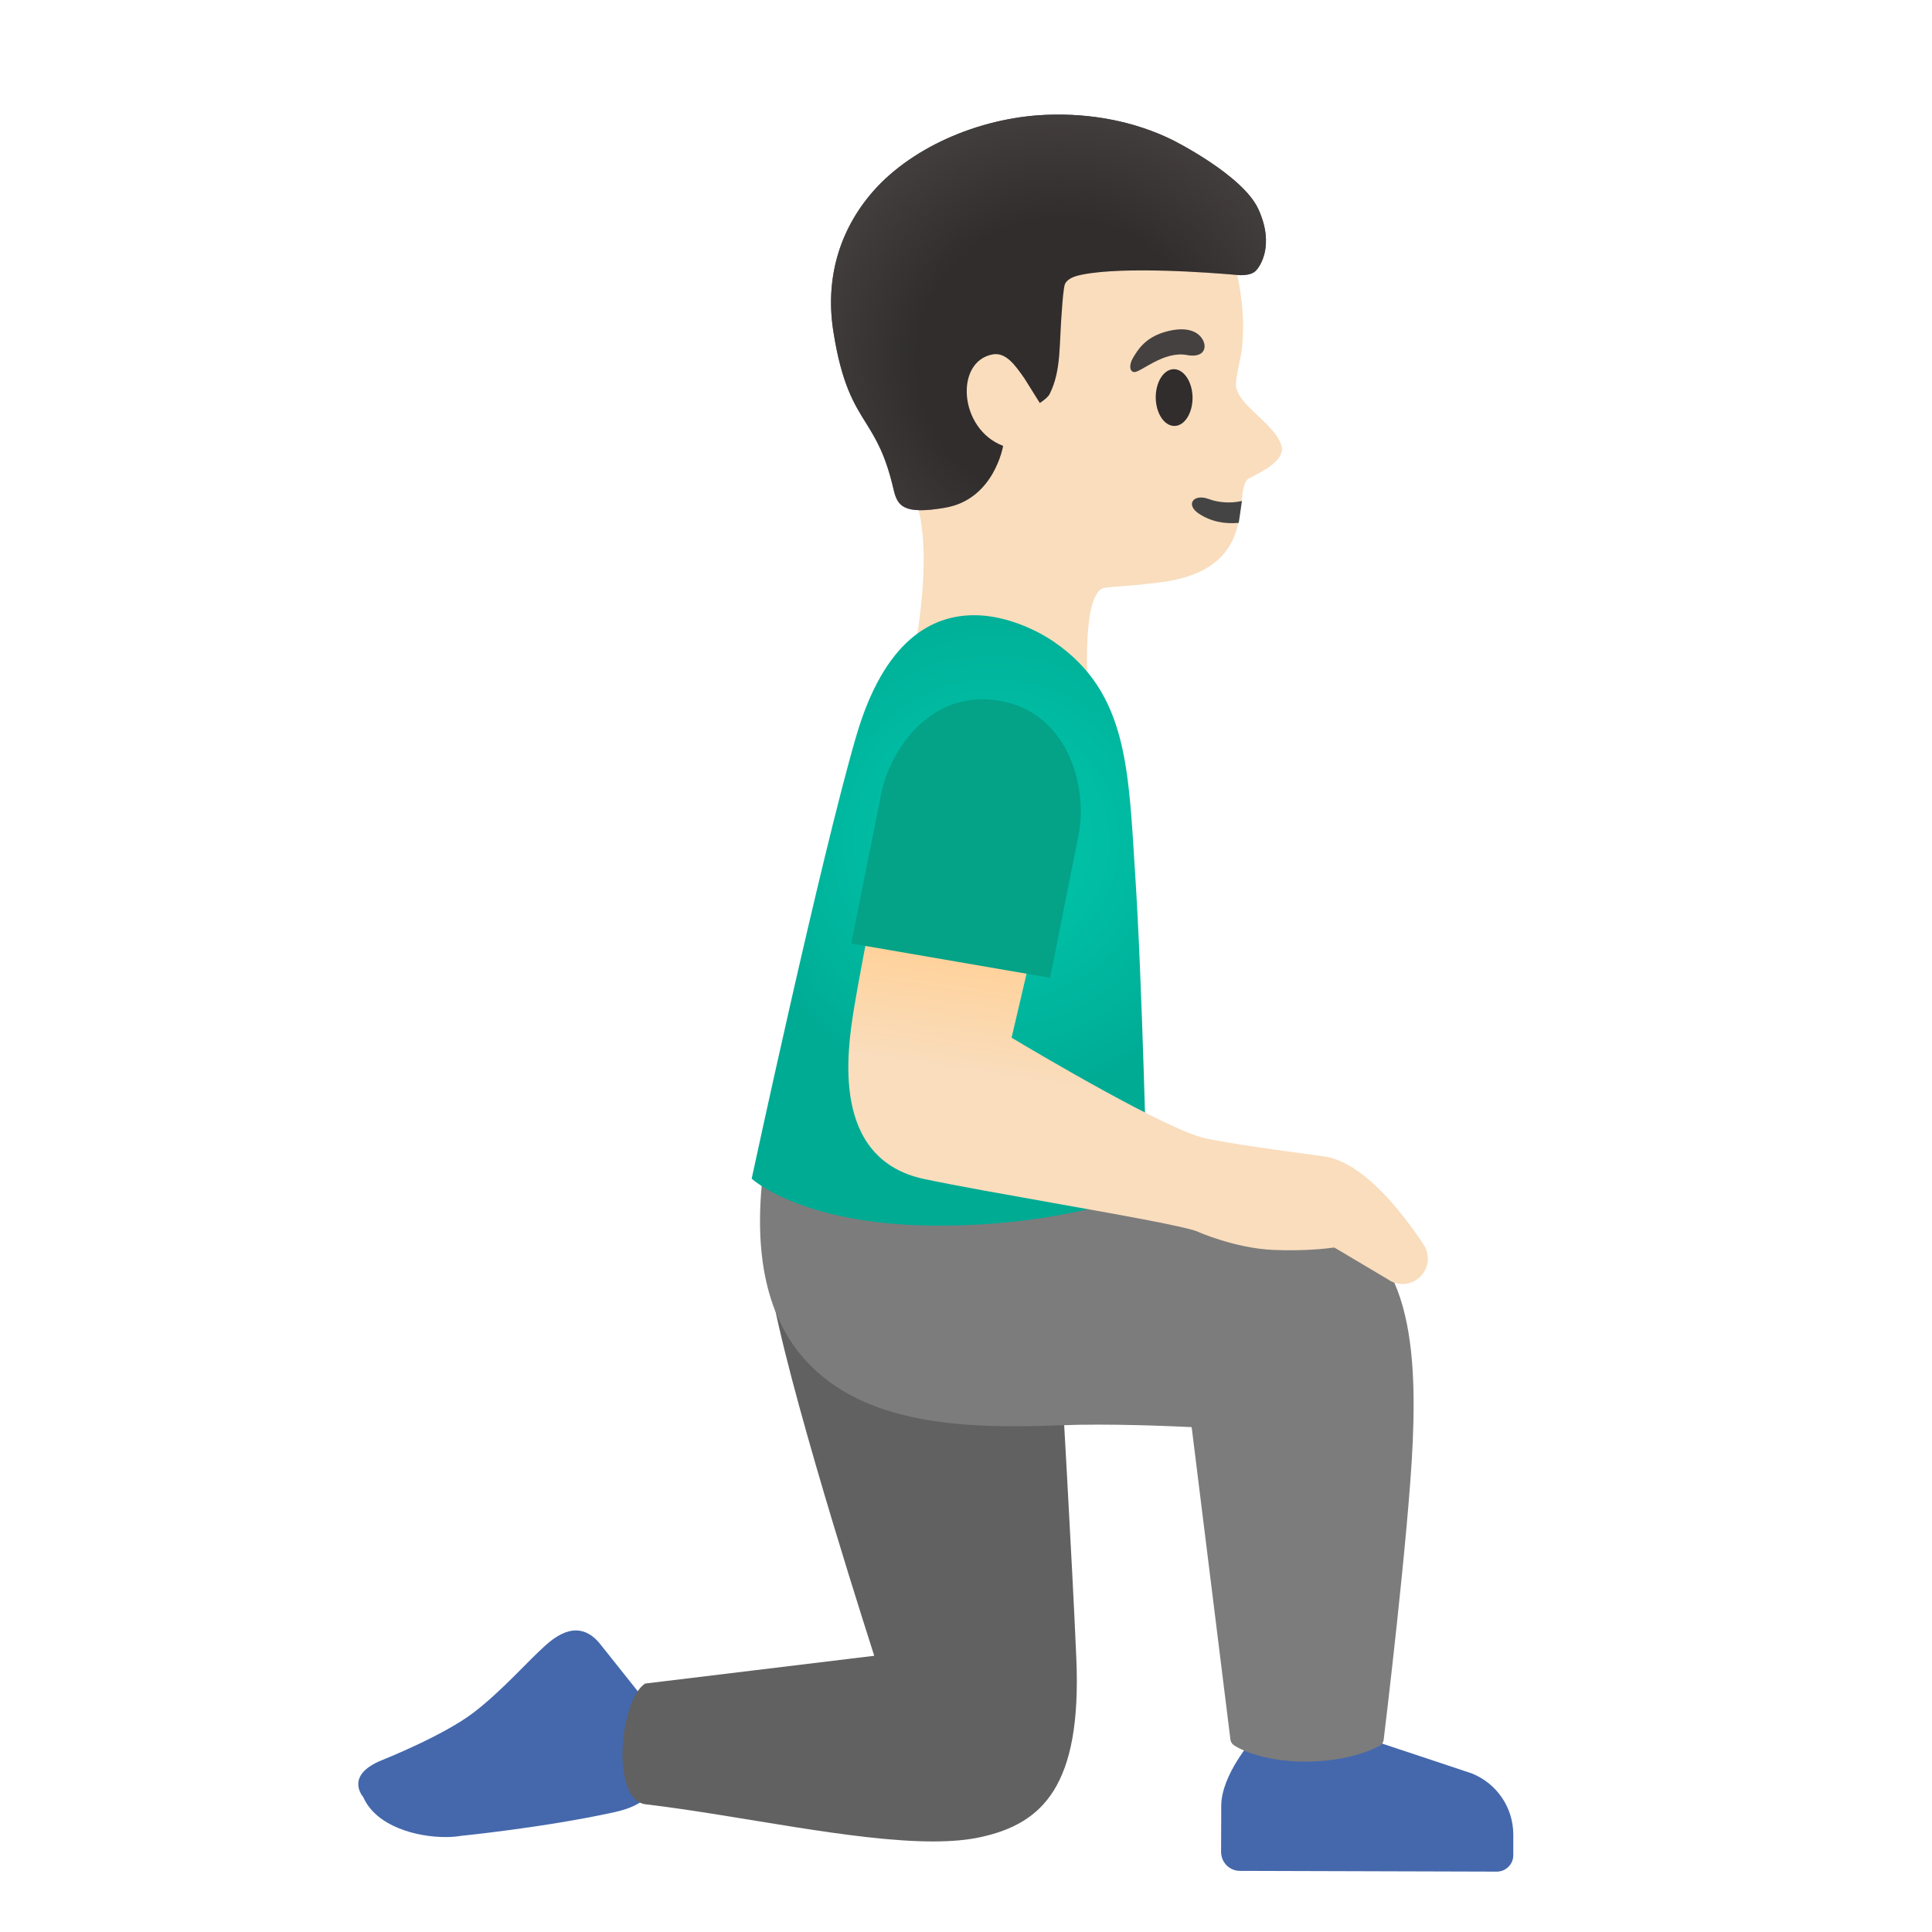 <?xml version="1.0" encoding="utf-8"?>
<!-- Generator: Adobe Illustrator 26.3.1, SVG Export Plug-In . SVG Version: 6.00 Build 0)  -->
<!-- Copyright 2013 Google, Inc. All Rights Reserved. Licensed under the Apache License, Version 2.0 -->
<svg version="1.1" id="Layer_1" xmlns="http://www.w3.org/2000/svg" xmlns:xlink="http://www.w3.org/1999/xlink" x="0px" y="0px"
	 viewBox="0 0 128 128" style="enable-background:new 0 0 128 128;" xml:space="preserve">
<path style="fill:#4568AC;" d="M25.34,116.6c0,0,4.03-1.6,6.04-3.14c1.88-1.44,3.58-3.4,4.75-4.44c0.76-0.69,1.43-1,2.02-1
	c0.6,0,1.13,0.31,1.58,0.86l2.58,3.24c1.08,1.78,0.16,4.11,0.16,4.11s2.7,2.86-1.8,3.84c-4.61,1.01-10.13,1.56-10.13,1.56
	c-0.29,0.05-0.64,0.08-1.02,0.08c-1.9,0-4.6-0.69-5.46-2.66C24.06,119.05,22.77,117.62,25.34,116.6z"/>
<path style="fill:#616161;" d="M42.74,111.54l15.18-1.84c0.01,0-5.13-15.82-6.64-23.31c0,0,12.54,3.72,18.98,3.72
	c0,0,0.78,13.4,1.05,19.78c0.36,8.44-2.25,10.91-6.28,11.81c-0.92,0.21-2.01,0.3-3.21,0.3c-5.32,0-12.92-1.74-19.04-2.46
	C40.43,119.26,41.06,112.63,42.74,111.54z"/>
<path style="fill:#4568AC;" d="M80.91,119.63c0.01-2.07,2.12-4.43,2.12-4.43l7.62,0.01l6.85,2.28c1.66,0.66,2.75,2.25,2.76,4.04
	v1.38c0,0.6-0.49,1.09-1.09,1.09l-17.02-0.05c-0.69,0-1.25-0.56-1.25-1.26L80.91,119.63z"/>
<path style="fill:#7C7C7C;" d="M50.57,77.59c0.03-0.27,0.24-0.47,0.53-0.44l18.07,1.23c0.1,0.01,10.31,1.42,16.59,1.96
	c7.44,0.64,8.14,8.01,7.84,15.13c-0.25,5.96-1.91,19.67-1.93,19.81c-0.02,0.15-0.11,0.29-0.24,0.37c-0.07,0.04-1.82,1.06-4.94,1.06
	c-3.14,0-4.71-1.05-4.76-1.1c-0.11-0.08-0.19-0.21-0.21-0.35l-2.57-20.71c-1.31-0.06-5.43-0.25-8.76-0.12
	c-6.45,0.26-12.94-0.08-16.78-4.26C50.84,87.38,49.88,83.14,50.57,77.59z"/>
<path style="fill:#F9DDBD;" d="M59.07,28.98c-1.09-3.72-1.69-8.33-1.19-11.1c0.11-0.62,0.27-1.16,0.49-1.57
	c0.63-1.11,1.47-2.18,2.46-3.14c0.02-0.02,0.04-0.04,0.06-0.05c0.22-0.22,0.45-0.43,0.69-0.63c0.04-0.03,0.08-0.07,0.12-0.1
	c0.22-0.19,0.44-0.37,0.67-0.54c0.05-0.04,0.11-0.08,0.16-0.12c0.22-0.17,0.45-0.33,0.68-0.48c0.06-0.04,0.12-0.08,0.18-0.12
	c0.23-0.15,0.47-0.3,0.71-0.44c0.06-0.04,0.12-0.07,0.18-0.11c0.25-0.14,0.5-0.27,0.75-0.4c0.05-0.03,0.11-0.06,0.16-0.08
	c0.27-0.13,0.55-0.26,0.83-0.38c0.03-0.01,0.07-0.03,0.1-0.04c1.55-0.64,3.17-1.01,4.74-1.01c0.04,0,0.08,0.01,0.11,0.01
	c0.35,0,0.69,0.02,1.03,0.06c5.74,0.68,8.99,4.65,10.04,9.81c0.38,1.87,0.41,3.76,0.15,5.1c-0.03,0.16-0.29,1.34-0.3,1.7
	c-0.15,1.41,2.63,2.68,3.02,4.22c0.29,1.15-2.11,2.01-2.29,2.22c-0.91,1.09,0.83,6-5.82,6.8c-2.56,0.31-2.8,0.24-3.6,0.35
	c-1.59,0.23-1.12,6.68-1.12,6.68h-0.01l-11.52-2.31c0,0,1.53-7.45-0.12-10.7C59.94,31.62,59.47,30.36,59.07,28.98z"/>
<path style="fill:#444444;" d="M82.07,34.64c-0.92,0.09-1.85-0.08-2.66-0.62c-0.88-0.6-0.33-1.33,0.67-0.96
	c0.6,0.23,1.44,0.31,2.2,0.13L82.07,34.64z"/>
<path style="fill:#312D2D;" d="M76.57,26.36c-0.01-1.04,0.52-1.89,1.19-1.9c0.67-0.01,1.23,0.82,1.25,1.86
	c0.01,1.04-0.52,1.89-1.19,1.9C77.14,28.23,76.59,27.4,76.57,26.36z"/>
<path style="fill:#454140;" d="M78.62,23.52c1.22,0.23,1.42-0.58,0.96-1.17c-0.34-0.44-1.1-0.75-2.46-0.34
	c-1.28,0.39-1.75,1.19-2.05,1.69c-0.3,0.5-0.22,0.95,0.09,0.95C75.58,24.66,77.11,23.24,78.62,23.52z"/>
<radialGradient id="SVGID_1_" cx="-947.535" cy="632.882" r="1" gradientTransform="matrix(-17.036 0 0 17.036 -16076.326 -10726.069)" gradientUnits="userSpaceOnUse">
	<stop  offset="0.364" style="stop-color:#00BFA5"/>
	<stop  offset="0.812" style="stop-color:#00B29A"/>
	<stop  offset="1" style="stop-color:#00AB94"/>
</radialGradient>
<path style="fill:url(#SVGID_1_);" d="M56.73,48.76c1.86-6.37,5.03-8,7.8-8c2.88,0,5.32,1.78,5.32,1.78
	c4.9,3.37,4.91,8.51,5.36,15.42C75.67,64.87,76,78.95,76,78.95s-5.44,2.25-13.71,2.25h-0.65C53,81.08,49.8,78.09,49.8,78.09
	S54.4,56.72,56.73,48.76z"/>
<linearGradient id="SVGID_00000098908936521360211750000010971897700932220046_" gradientUnits="userSpaceOnUse" x1="74.861" y1="49.941" x2="76.986" y2="64.316" gradientTransform="matrix(1 0 0 -1 0 130)">
	<stop  offset="0.5" style="stop-color:#F9DDBD"/>
	<stop  offset="1" style="stop-color:#FFD29C"/>
</linearGradient>
<path style="fill:url(#SVGID_00000098908936521360211750000010971897700932220046_);" d="M56.57,66.87
	c0.48-3.02,2.76-14.41,2.78-14.52c0.05-0.25,0.28-0.42,0.54-0.4l10.25,0.98c0.14,0.01,0.27,0.09,0.36,0.21
	c0.08,0.12,0.11,0.26,0.08,0.4l-3.56,15.21c1.75,1.05,10.38,6.15,12.85,6.67c1.67,0.35,4.53,0.75,7.83,1.19
	c2.64,0.36,5.28,3.82,6.62,5.85c0.4,0.61,0.36,1.4-0.08,1.96c-0.33,0.43-0.83,0.65-1.33,0.65c-0.33,0-0.66-0.1-0.94-0.3l-3.57-2.12
	c-0.51,0.07-2.01,0.25-4.05,0.16c-2.52-0.11-4.97-1.19-5.05-1.23c-0.91-0.35-5.26-1.12-9.47-1.87c-3.14-0.56-6.38-1.13-8.57-1.59
	C55,76.81,56.14,69.59,56.57,66.87z"/>
<path style="fill:#04A287;" d="M58.32,52.88c0.5-2.91,2.88-6.55,6.78-6.55c0.34,0,0.7,0.03,1.07,0.09c4.53,0.74,5.87,5.57,5.32,8.73
	l-1.92,9.63L56.4,62.51L58.32,52.88z"/>
<path style="fill:#312D2D;" d="M57.59,12.98c2.56-3.14,7.23-5.18,11.69-5.37c2.99-0.13,5.88,0.44,8.33,1.63
	c0.05,0.02,4.73,2.35,5.76,4.62c1.11,2.43,0.08,3.84-0.18,4.09c-0.4,0.39-1.29,0.26-1.29,0.26c-1.75-0.15-7.35-0.57-10.18-0.02
	c-0.45,0.09-0.95,0.22-1.16,0.62c-0.09,0.18-0.18,1.31-0.19,1.51c-0.22,2.56-0.03,4.18-0.83,5.79c-0.13,0.26-0.65,0.59-0.65,0.59
	l-1.02-1.63c-0.65-0.93-1.24-1.74-2.1-1.59c-2.53,0.46-2.25,4.95,0.69,6.06c0,0-0.58,3.52-3.81,4.09c-2.83,0.5-3.2-0.13-3.45-1.21
	c-0.54-2.32-1.17-3.33-1.83-4.4c-0.79-1.26-1.6-2.57-2.14-5.95C54.67,18.7,55.49,15.55,57.59,12.98z"/>
<radialGradient id="SVGID_00000124863276042835415950000012899411715020617370_" cx="-941.241" cy="637.37" r="1" gradientTransform="matrix(-17.91 2.094 2.065 17.665 -18103.42 -9264.226)" gradientUnits="userSpaceOnUse">
	<stop  offset="0.526" style="stop-color:#454140;stop-opacity:0"/>
	<stop  offset="1" style="stop-color:#454140"/>
</radialGradient>
<path style="fill:url(#SVGID_00000124863276042835415950000012899411715020617370_);" d="M57.59,12.98
	c2.56-3.14,7.23-5.18,11.69-5.37c2.99-0.13,5.88,0.44,8.33,1.63c0.05,0.02,4.73,2.35,5.76,4.62c1.11,2.43,0.08,3.84-0.18,4.09
	c-0.4,0.39-1.29,0.26-1.29,0.26c-1.75-0.15-7.35-0.57-10.18-0.02c-0.45,0.09-0.95,0.22-1.16,0.62c-0.09,0.18-0.18,1.31-0.19,1.51
	c-0.22,2.56-0.03,4.18-0.83,5.79c-0.13,0.26-0.65,0.59-0.65,0.59l-1.02-1.63c-0.65-0.93-1.24-1.74-2.1-1.59
	c-2.53,0.46-2.25,4.95,0.69,6.06c0,0-0.58,3.52-3.81,4.09c-2.83,0.5-3.2-0.13-3.45-1.21c-0.54-2.32-1.17-3.33-1.83-4.4
	c-0.79-1.26-1.6-2.57-2.14-5.95C54.67,18.7,55.49,15.55,57.59,12.98z"/>
</svg>
